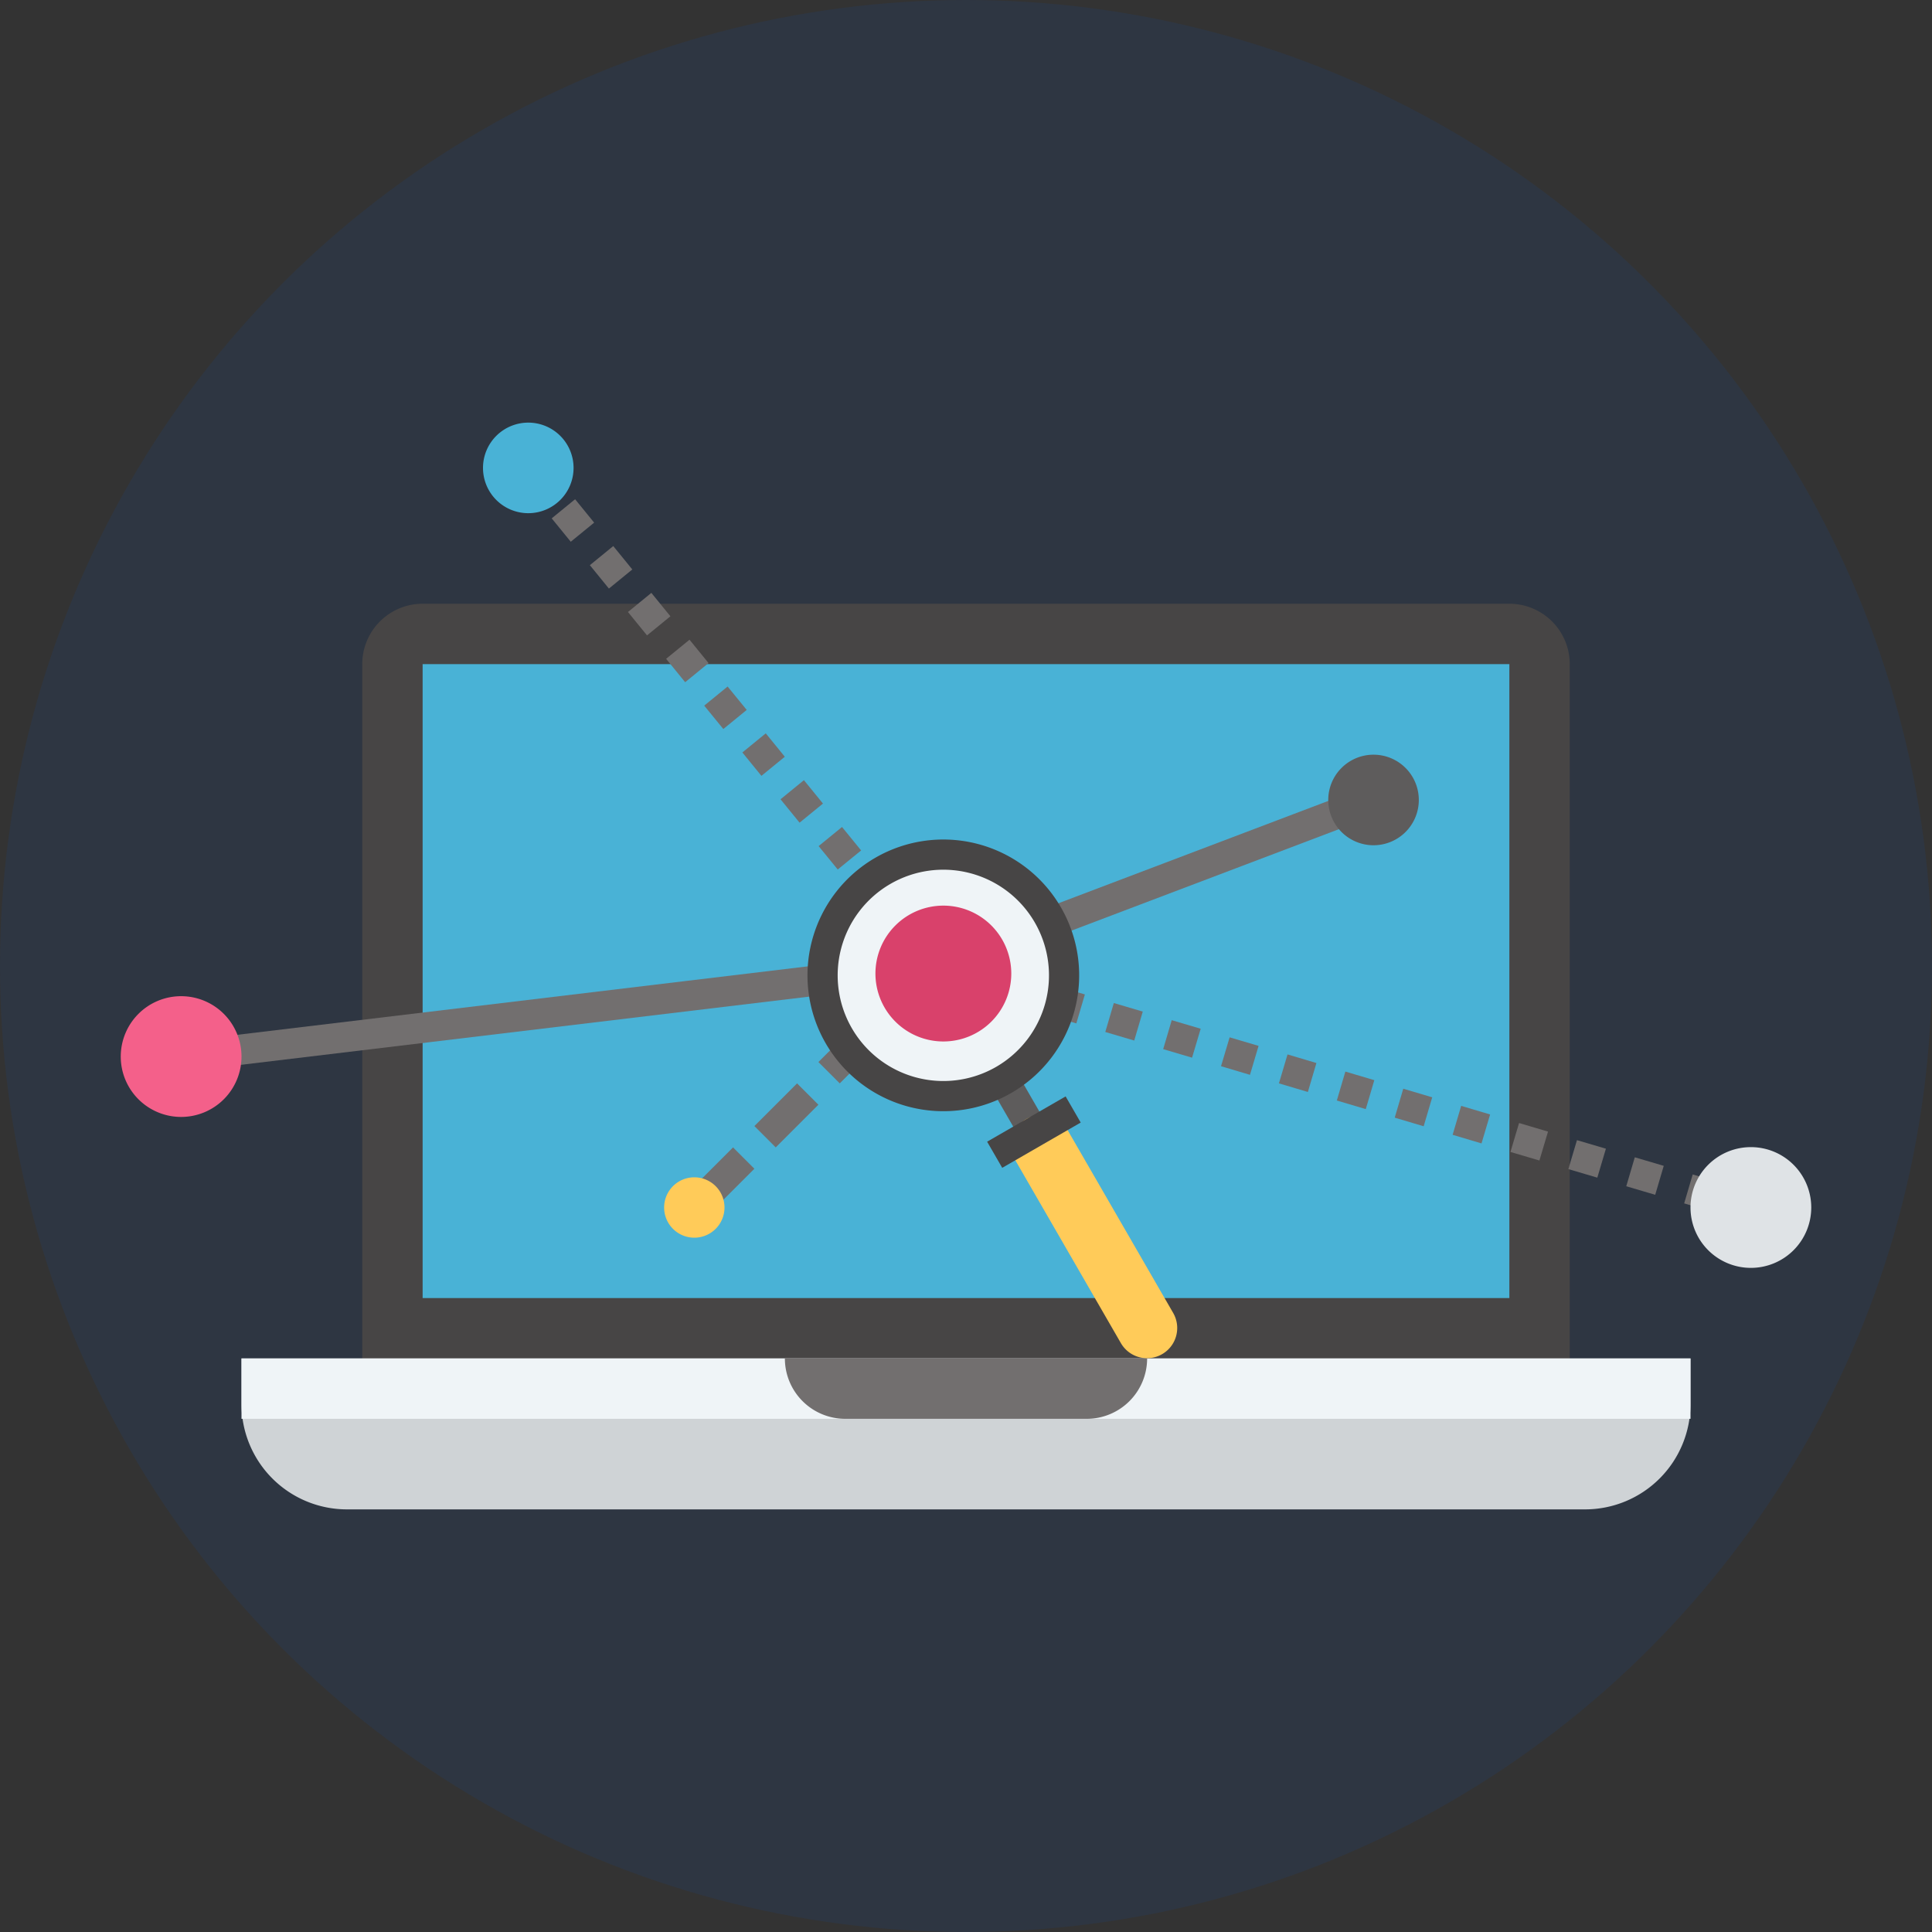 <svg xmlns="http://www.w3.org/2000/svg" width="64" height="64" viewBox="0 0 64 64">
  <rect x="0" y="0" width="64" height="64" fill="#333333" stroke="none"/>
  <g id="Group_9492" data-name="Group 9492" transform="translate(-90 -1603)">
    <circle id="Ellipse_1331" data-name="Ellipse 1331" cx="32" cy="32" r="32" transform="translate(90 1603)" fill="#0052CC" opacity="0.1"/>
    <g id="search" transform="translate(-728 550.64)">
      <path id="Path_9937" data-name="Path 9937" d="M832,1072.36h36a2,2,0,0,1,2,2v23a2,2,0,0,1-2,2H832a2,2,0,0,1-2-2v-23A2,2,0,0,1,832,1072.36Z" fill="#474545"/>
      <path id="Path_9938" data-name="Path 9938" d="M832,1074.36h36v21H832Z" fill="#49b2d6"/>
      <path id="Path_9939" data-name="Path 9939" d="M826,1097.36v1.5a3.492,3.492,0,0,0,3.5,3.5h41a3.492,3.492,0,0,0,3.5-3.5v-1.5Z" fill="#cfd3d6"/>
      <path id="Path_9940" data-name="Path 9940" d="M826,1097.36v2h48v-2Z" fill="#eff4f7"/>
      <path id="Path_9941" data-name="Path 9941" d="M856,1097.36h0a2,2,0,0,1-2,2h-8a2,2,0,0,1-2-2h12Z" fill="#726f6f"/>
      <path id="Path_9942" data-name="Path 9942" d="M850.566,1087.95l.866-.5,1.5,2.6-.866.5Z" fill="#5e5c5c"/>
      <path id="Path_9943" data-name="Path 9943" d="M852,1089.43a1,1,0,0,1,1.366.366l3.5,6.062a1,1,0,0,1-1.732,1l-3.5-6.062A1,1,0,0,1,852,1089.43Z" fill="#ffcb59"/>
      <path id="Path_9944" data-name="Path 9944" d="M853.3,1088.68l.5.866-2.6,1.5-.5-.866Z" fill="#474545"/>
      <path id="Path_9945" data-name="Path 9945" d="M847.232,1085.42l.707.707,1.414-1.416-.707-.707Zm-2.121,2.121.707.707,1.414-1.414-.707-.707Zm-2.121,2.121.707.707,1.414-1.414-.707-.707Zm-2.121,2.121.707.707,1.414-1.414-.707-.707Z" fill="#726f6f" fill-rule="evenodd"/>
      <path id="Path_9946" data-name="Path 9946" d="M848.939,1083.87l-25,3,.121.994,25-3Z" fill="#726f6f" fill-rule="evenodd"/>
      <path id="Path_9947" data-name="Path 9947" d="M835.012,1067.98l.633.775.775-.633-.633-.775Zm1.264,1.551.631.775.775-.633-.631-.775Zm1.264,1.551.631.775.775-.633-.631-.775Zm1.262,1.551.631.775.775-.633-.631-.775Zm1.264,1.551.631.775.775-.633-.631-.775Zm1.262,1.551.633.775.775-.633-.633-.775Zm1.264,1.551.631.775.775-.633-.631-.775Zm1.264,1.551.631.775.775-.633-.631-.775Zm1.262,1.551.633.775.775-.631-.633-.777Zm1.264,1.551.631.775.775-.631-.631-.775Zm1.264,1.551.631.775.775-.631-.631-.775Zm1.214,1.352.959.283.285-.959-.959-.283Zm1.918.568.959.283.283-.959-.957-.283Zm1.918.568.959.283.283-.959-.959-.283Zm1.918.568.959.283.283-.959-.959-.283Zm1.918.568.957.283.285-.959-.959-.283Zm1.916.566.959.285.285-.959-.959-.283Zm1.918.568.959.285.283-.959-.957-.285Zm1.918.568.959.285.283-.959-.959-.285Zm1.918.568.959.285.283-.959-.959-.285Zm1.918.568.957.285.285-.959-.959-.285Zm1.916.568.959.283.285-.957-.959-.285Zm1.918.568.959.283.285-.959-.959-.283Zm1.918.568.959.283.283-.959-.959-.283Zm1.918.568.959.283.283-.959-.959-.283Zm1.918.568.152.045.285-.959-.154-.045Z" fill="#726f6f" fill-rule="evenodd"/>
      <path id="Path_9948" data-name="Path 9948" d="M863.322,1078.39l-14.5,5.5.355.936,14.5-5.5Z" fill="#726f6f" fill-rule="evenodd"/>
      <path id="Path_9949" data-name="Path 9949" d="M878,1092.36a2,2,0,1,1-2-2,2,2,0,0,1,2,2Z" fill="#dfe3e6"/>
      <path id="Path_9950" data-name="Path 9950" d="M826,1087.36a2,2,0,1,1-2-2,2,2,0,0,1,2,2Z" fill="#f4608a"/>
      <path id="Path_9951" data-name="Path 9951" d="M842,1092.36a1,1,0,1,1-1-1A1,1,0,0,1,842,1092.36Z" fill="#ffcb59"/>
      <path id="Path_9952" data-name="Path 9952" d="M837,1067.86a1.5,1.5,0,1,1-1.5-1.5A1.5,1.5,0,0,1,837,1067.86Z" fill="#49b2d6"/>
      <path id="Path_9953" data-name="Path 9953" d="M865,1078.86a1.5,1.5,0,1,1-1.5-1.5A1.5,1.5,0,0,1,865,1078.86Z" fill="#5e5c5c"/>
      <path id="Path_9954" data-name="Path 9954" d="M852.713,1082.67a4,4,0,1,1-5.464-1.464,4,4,0,0,1,5.464,1.464Z" fill="#eff4f7"/>
      <path id="Path_9955" data-name="Path 9955" d="M851.5,1084.61a2.25,2.25,0,1,1-2.25-2.25A2.25,2.25,0,0,1,851.5,1084.61Z" fill="#d9416b"/>
      <path id="Path_9956" data-name="Path 9956" d="M852.713,1082.67a4,4,0,1,1-5.464-1.464,4,4,0,0,1,5.464,1.464Z" fill="none" stroke="#474545" stroke-width="1"/>
    </g>
  </g>
</svg>

